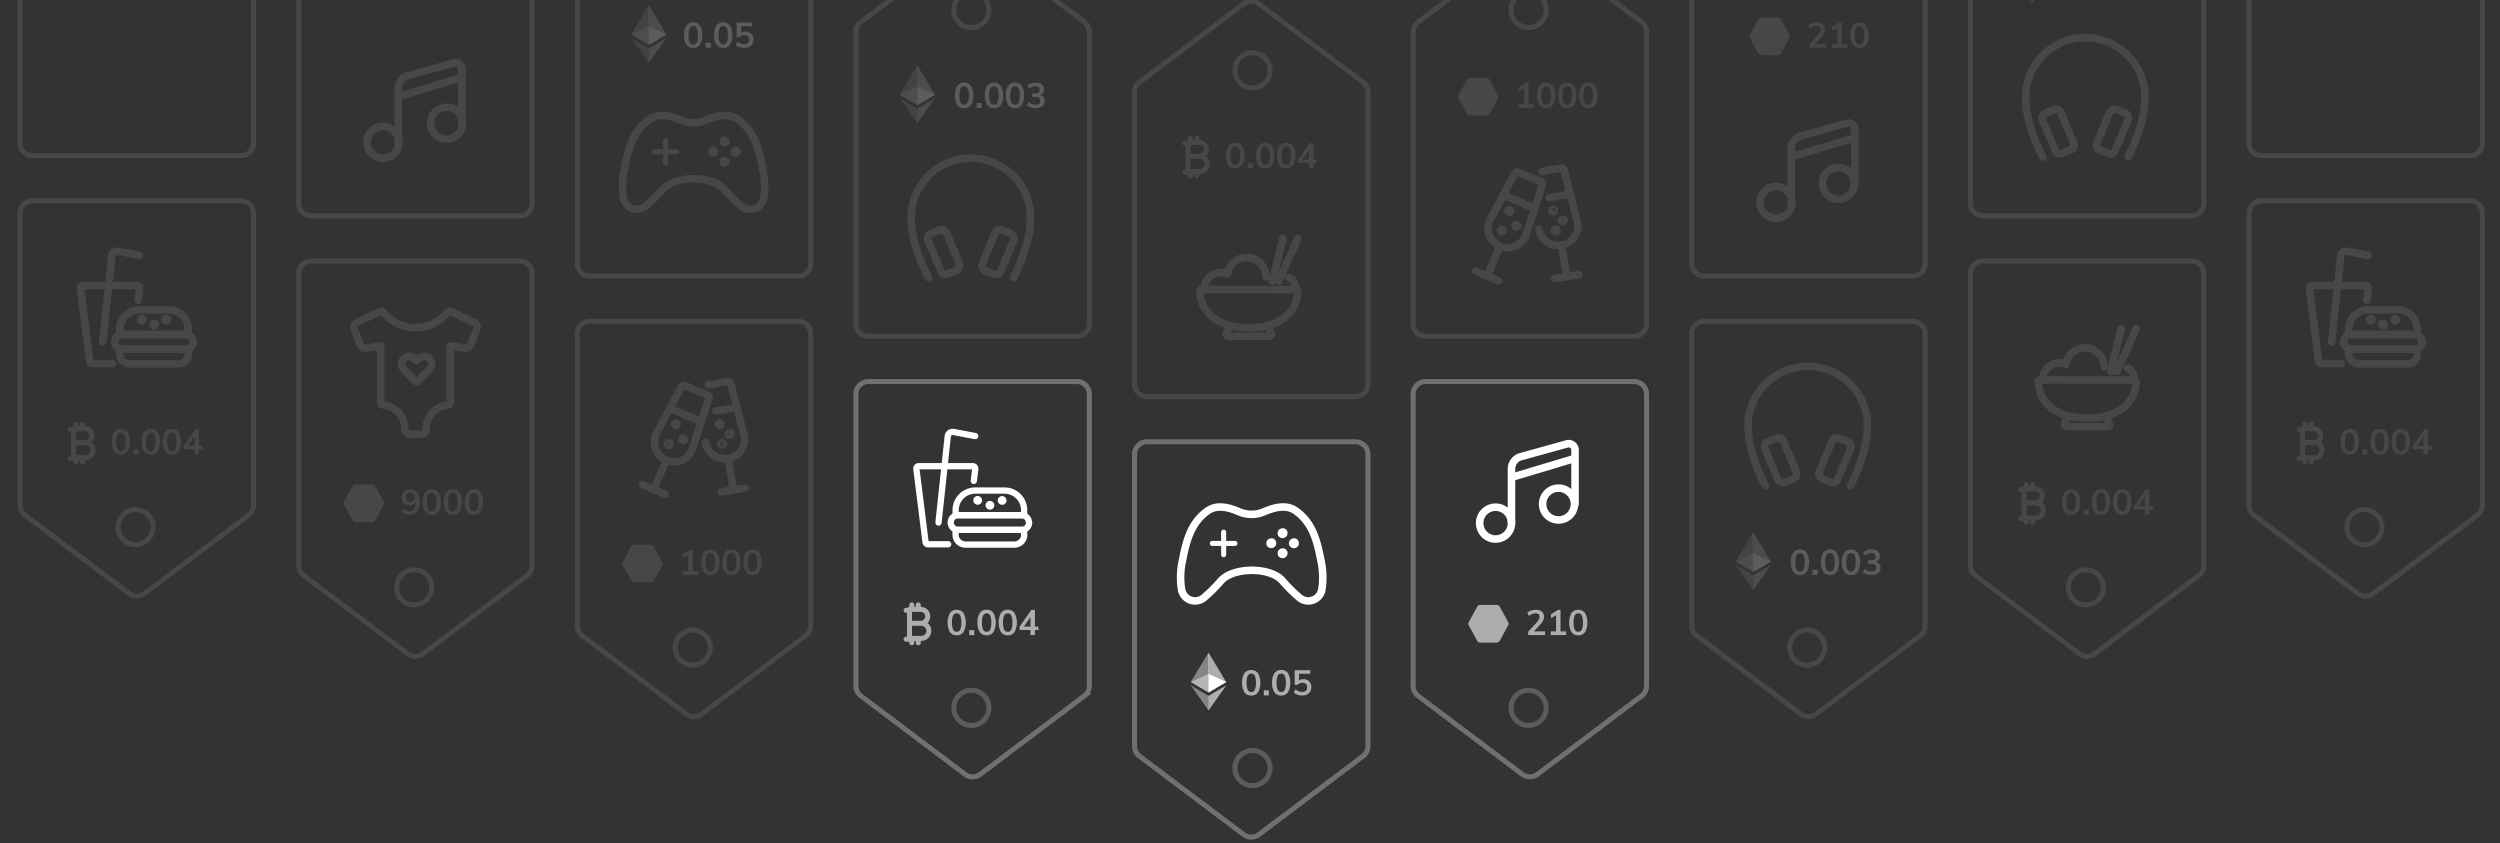 <svg xmlns="http://www.w3.org/2000/svg" viewBox="0 0 996 336">
  <rect x="0" y="0" width="996" height="336" fill="#333333" stroke="none"/>
  <defs>
    <clipPath id="graphic-spend-it-hero">
      <rect width="996" height="336" fill="none"/>
    </clipPath>
  </defs>
  <g clip-path="url(#graphic-spend-it-hero)">
    <path d="M323 249.27V133a5 5 0 0 0-5-5h-83a5 5 0 0 0-5 5v116.27a5 5 0 0 0 2 4l41.5 31.23a5 5 0 0 0 6 0l41.5-31.24a5 5 0 0 0 2-3.99Zm-111-24V109a5 5 0 0 0-5-5h-83a5 5 0 0 0-5 5v116.27a5 5 0 0 0 2 4l41.5 31.23a5 5 0 0 0 6 0l41.5-31.24a5 5 0 0 0 2-3.99Zm555 24V133a5 5 0 0 0-5-5h-83a5 5 0 0 0-5 5v116.27a5 5 0 0 0 2 4l41.5 31.23a5 5 0 0 0 6 0l41.5-31.24a5 5 0 0 0 2-4Zm111-24V109a5 5 0 0 0-5-5h-83a5 5 0 0 0-5 5v116.27a5 5 0 0 0 2 4l41.5 31.23a5 5 0 0 0 6 0l41.5-31.24a5 5 0 0 0 2-4Z" fill="none" stroke="#fff" stroke-width="2" opacity=".1" style="isolation:isolate"/>
    <circle cx="276" cy="258" r="7" fill="none" stroke="#fff" stroke-width="2" opacity=".1" style="isolation:isolate"/>
    <circle cx="165" cy="234" r="7" fill="none" stroke="#fff" stroke-width="2" opacity=".1" style="isolation:isolate"/>
    <circle cx="720" cy="258" r="7" fill="none" stroke="#fff" stroke-width="2" opacity=".1" style="isolation:isolate"/>
    <circle cx="831" cy="234" r="7" fill="none" stroke="#fff" stroke-width="2" opacity=".1" style="isolation:isolate"/>
    <path d="M545 297.27V181a5 5 0 0 0-5-5h-83a5 5 0 0 0-5 5v116.27a5 5 0 0 0 2 4l41.5 31.23a5 5 0 0 0 6 0l41.5-31.24a5 5 0 0 0 2-3.99Z" fill="none" stroke="#fff" stroke-width="2" opacity=".3" style="isolation:isolate"/>
    <path d="M498.5 277.11a3.13 3.13 0 0 1-2.7-1.3 6.41 6.41 0 0 1-.94-3.79 6.5 6.5 0 0 1 .93-3.8 3.47 3.47 0 0 1 5.42 0 8.21 8.21 0 0 1 0 7.59 3.14 3.14 0 0 1-2.71 1.3Zm0-1.4a1.48 1.48 0 0 0 1.42-.88 6.85 6.85 0 0 0 .44-2.83 6.55 6.55 0 0 0-.44-2.78 1.58 1.58 0 0 0-2.83 0 6.35 6.35 0 0 0-.45 2.77 6.66 6.66 0 0 0 .45 2.83 1.48 1.48 0 0 0 1.41.88Zm5-.67h2v2h-2Zm6.94 2.07a3.11 3.11 0 0 1-2.7-1.3 6.41 6.41 0 0 1-.94-3.79 6.5 6.5 0 0 1 .93-3.8 3.12 3.12 0 0 1 2.71-1.3 3.08 3.08 0 0 1 2.7 1.3 8.13 8.13 0 0 1 0 7.59 3.11 3.11 0 0 1-2.7 1.3Zm0-1.4a1.47 1.47 0 0 0 1.41-.88 6.66 6.66 0 0 0 .45-2.83 6.55 6.55 0 0 0-.44-2.78 1.58 1.58 0 0 0-2.83 0 6.35 6.35 0 0 0-.45 2.77 6.66 6.66 0 0 0 .45 2.83 1.48 1.48 0 0 0 1.41.88Zm8.39 1.39a5.78 5.78 0 0 1-1.84-.31 4.32 4.32 0 0 1-1.5-.84l.6-1.32a5.54 5.54 0 0 0 1.36.77 3.92 3.92 0 0 0 1.41.27 2 2 0 0 0 1.43-.46 1.76 1.76 0 0 0 .5-1.35 1.85 1.85 0 0 0-.23-1 1.52 1.52 0 0 0-.65-.63 2.12 2.12 0 0 0-1-.23 2.7 2.7 0 0 0-1.09.23 2.83 2.83 0 0 0-.94.63h-1.08V267h6.2v1.42h-4.48v3.29l-.55-.09a2.93 2.93 0 0 1 1-.77 3.19 3.19 0 0 1 1.33-.26 3.24 3.24 0 0 1 1.64.4 2.89 2.89 0 0 1 1.1 1.12 3.54 3.54 0 0 1-.05 3.4 3 3 0 0 1-1.28 1.15 4.31 4.31 0 0 1-1.94.41Z" fill="#fff" opacity=".6" style="isolation:isolate"/>
    <path d="M717.11 229.11a3.11 3.11 0 0 1-2.7-1.3 6.41 6.41 0 0 1-.94-3.79 6.58 6.58 0 0 1 .92-3.8 3.14 3.14 0 0 1 2.72-1.3 3.11 3.11 0 0 1 2.7 1.3 8.13 8.13 0 0 1 0 7.59 3.13 3.13 0 0 1-2.7 1.3Zm0-1.4a1.48 1.48 0 0 0 1.41-.88A6.66 6.66 0 0 0 719 224a6.34 6.34 0 0 0-.45-2.78 1.58 1.58 0 0 0-2.83 0 6.53 6.53 0 0 0-.44 2.77 6.85 6.85 0 0 0 .44 2.83 1.48 1.48 0 0 0 1.42.88Zm5-.67h2v2h-2v-2Zm6.95 2.07a3.14 3.14 0 0 1-2.71-1.3 8.25 8.25 0 0 1 0-7.59 3.14 3.14 0 0 1 2.72-1.3 3.11 3.11 0 0 1 2.7 1.3 8.13 8.13 0 0 1 0 7.59 3.13 3.13 0 0 1-2.7 1.3Zm0-1.4a1.48 1.48 0 0 0 1.41-.88 6.66 6.66 0 0 0 .45-2.83 6.37 6.37 0 0 0-.45-2.78 1.58 1.58 0 0 0-2.83 0 6.35 6.35 0 0 0-.45 2.77 6.66 6.66 0 0 0 .45 2.83 1.48 1.48 0 0 0 1.42.88Zm8.39 1.4a3.11 3.11 0 0 1-2.7-1.3 6.41 6.41 0 0 1-.94-3.79 6.5 6.5 0 0 1 .93-3.8 3.12 3.12 0 0 1 2.71-1.3 3.08 3.08 0 0 1 2.7 1.3 8.13 8.13 0 0 1 0 7.59 3.11 3.11 0 0 1-2.7 1.3Zm0-1.4a1.49 1.49 0 0 0 1.42-.88 6.85 6.85 0 0 0 .44-2.83 6.55 6.55 0 0 0-.44-2.78 1.5 1.5 0 0 0-1.42-.87 1.48 1.48 0 0 0-1.41.88 6.35 6.35 0 0 0-.45 2.77 6.66 6.66 0 0 0 .45 2.83 1.48 1.48 0 0 0 1.41.88Zm8.21 1.39a6.3 6.3 0 0 1-1.94-.3 4.18 4.18 0 0 1-1.53-.85l.62-1.32a5.17 5.17 0 0 0 1.34.79 4.16 4.16 0 0 0 1.44.25 2.31 2.31 0 0 0 1.43-.36 1.42 1.42 0 0 0 .46-1.17A1.35 1.35 0 0 0 747 225a2.45 2.45 0 0 0-1.47-.36h-1.32v-1.43h1.08a2.39 2.39 0 0 0 1.44-.36 1.26 1.26 0 0 0 .49-1.09 1.35 1.35 0 0 0-.42-1.07 1.73 1.73 0 0 0-1.16-.36 3.91 3.91 0 0 0-1.37.26 4.88 4.88 0 0 0-1.33.77l-.62-1.31a4.16 4.16 0 0 1 1.53-.84 5.76 5.76 0 0 1 1.89-.31 4.14 4.14 0 0 1 1.69.32 2.53 2.53 0 0 1 1.12.93 2.43 2.43 0 0 1 .39 1.38 2.5 2.5 0 0 1-.46 1.53 2.47 2.47 0 0 1-1.3.87v-.14a2.6 2.6 0 0 1 1.49.86 2.43 2.43 0 0 1 .54 1.63 2.5 2.5 0 0 1-1 2.06 4.1 4.1 0 0 1-2.58.74Z" fill="#fff" opacity=".2" style="isolation:isolate"/>
    <circle cx="499" cy="306" r="7" fill="none" stroke="#fff" stroke-width="2" opacity=".2" style="isolation:isolate"/>
    <path d="m481.48 260-.16.52v15.21l.16.16 7-4.18Z" fill="#fff" opacity=".6" style="isolation:isolate"/>
    <path d="m481.46 260-7.06 11.71 7.06 4.18Z" fill="#fff" opacity=".4" style="isolation:isolate"/>
    <path d="m481.5 277.22-.09.11v5.41l.09.26 7.06-9.95Z" fill="#fff" opacity=".6" style="isolation:isolate"/>
    <path d="M481.46 283v-5.78l-7.06-4.17 7.06 9.95Z" fill="#fff" opacity=".4" style="isolation:isolate"/>
    <path d="m481.5 275.88 7.06-4.17-7.06-3.21v7.38Z" fill="#fff"/>
    <path d="m474.4 271.71 7.06 4.17v-7.38l-7.06 3.21Z" fill="#fff" opacity=".4" style="isolation:isolate"/>
    <g opacity=".2" fill="#fff">
      <path d="m698.47 212-.15.52v15.21l.15.16 7.06-4.18Z" opacity=".6" style="isolation:isolate"/>
      <path d="m698.46 212-7.06 11.71 7.06 4.18Z" opacity=".4" style="isolation:isolate"/>
      <path d="m698.5 229.22-.09.11v5.41l.09.26 7.06-9.95Z" opacity=".6" style="isolation:isolate"/>
      <path d="M698.46 235v-5.78l-7.06-4.17Z" opacity=".4" style="isolation:isolate"/>
      <path d="m698.5 227.88 7.06-4.17-7.06-3.21Z"/>
      <path d="m691.4 223.71 7.06 4.17v-7.38Z" opacity=".4" style="isolation:isolate"/>
    </g>
    <path d="M434 273.27V157a5 5 0 0 0-5-5h-83a5 5 0 0 0-5 5v116.27a5 5 0 0 0 2 4l41.5 31.23a5 5 0 0 0 6 0l41.5-31.24a5 5 0 0 0 2-4Z" fill="none" stroke="#fff" stroke-width="2" opacity=".3" style="isolation:isolate"/>
    <path d="M381.14 253.11a3.13 3.13 0 0 1-2.7-1.3 8.17 8.17 0 0 1 0-7.59 3.47 3.47 0 0 1 5.42 0 8.21 8.21 0 0 1 0 7.59 3.14 3.14 0 0 1-2.71 1.3Zm0-1.4a1.48 1.48 0 0 0 1.42-.88A6.66 6.66 0 0 0 383 248a6.34 6.34 0 0 0-.45-2.78 1.58 1.58 0 0 0-2.83 0 6.35 6.35 0 0 0-.45 2.77 6.66 6.66 0 0 0 .45 2.83 1.48 1.48 0 0 0 1.41.88Zm5-.67h2v2h-2v-2Zm6.94 2.07a3.13 3.13 0 0 1-2.7-1.3 6.41 6.41 0 0 1-.94-3.79 6.5 6.5 0 0 1 .93-3.8 3.12 3.12 0 0 1 2.71-1.3 3.08 3.08 0 0 1 2.7 1.3 8.13 8.13 0 0 1 0 7.59 3.11 3.11 0 0 1-2.7 1.3Zm0-1.4a1.48 1.48 0 0 0 1.42-.88 6.85 6.85 0 0 0 .44-2.83 6.55 6.55 0 0 0-.44-2.78 1.58 1.58 0 0 0-2.83 0 6.35 6.35 0 0 0-.45 2.77 6.66 6.66 0 0 0 .45 2.83 1.48 1.48 0 0 0 1.41.88Zm8.4 1.4a3.14 3.14 0 0 1-2.71-1.3 8.25 8.25 0 0 1 0-7.59 3.14 3.14 0 0 1 2.72-1.3 3.11 3.11 0 0 1 2.7 1.3 8.13 8.13 0 0 1 0 7.59 3.13 3.13 0 0 1-2.7 1.3Zm0-1.4a1.48 1.48 0 0 0 1.41-.88 6.66 6.66 0 0 0 .45-2.83 6.37 6.37 0 0 0-.45-2.78 1.58 1.58 0 0 0-2.83 0 6.35 6.35 0 0 0-.45 2.77 6.66 6.66 0 0 0 .45 2.83 1.48 1.48 0 0 0 1.42.88Zm9.06 1.29v-7.74h.42l-3.44 4.94v-.57h6.21V251h-7.52v-1.33l4.66-6.68h1.44v10Z" fill="#fff" opacity=".6" style="isolation:isolate"/>
    <path d="M825.14 205.11a3.13 3.13 0 0 1-2.7-1.3 8.17 8.17 0 0 1 0-7.59 3.47 3.47 0 0 1 5.42 0 8.21 8.21 0 0 1 0 7.59 3.14 3.14 0 0 1-2.71 1.3Zm0-1.4a1.48 1.48 0 0 0 1.42-.88A6.66 6.66 0 0 0 827 200a6.34 6.34 0 0 0-.45-2.78 1.58 1.58 0 0 0-2.83 0 6.35 6.35 0 0 0-.45 2.77 6.66 6.66 0 0 0 .45 2.83 1.48 1.48 0 0 0 1.41.88Zm5-.67h2v2h-2v-2Zm6.94 2.07a3.12 3.12 0 0 1-2.7-1.3 6.41 6.41 0 0 1-.94-3.79 6.5 6.5 0 0 1 .93-3.8 3.12 3.12 0 0 1 2.71-1.3 3.08 3.08 0 0 1 2.7 1.3 8.13 8.13 0 0 1 0 7.59 3.11 3.11 0 0 1-2.7 1.3Zm0-1.4a1.48 1.48 0 0 0 1.42-.88 6.85 6.85 0 0 0 .44-2.83 6.55 6.55 0 0 0-.44-2.78 1.58 1.58 0 0 0-2.83 0 6.35 6.35 0 0 0-.45 2.77 6.66 6.66 0 0 0 .45 2.83 1.48 1.48 0 0 0 1.41.88Zm8.4 1.4a3.14 3.14 0 0 1-2.71-1.3 8.25 8.25 0 0 1 0-7.59 3.47 3.47 0 0 1 5.42 0 8.13 8.13 0 0 1 0 7.59 3.13 3.13 0 0 1-2.7 1.3Zm0-1.4a1.48 1.48 0 0 0 1.41-.88 6.66 6.66 0 0 0 .45-2.83 6.37 6.37 0 0 0-.45-2.78 1.58 1.58 0 0 0-2.83 0 6.35 6.35 0 0 0-.45 2.77 6.66 6.66 0 0 0 .45 2.83 1.48 1.48 0 0 0 1.42.88Zm9.06 1.29v-7.74h.42l-3.44 4.94v-.57h6.21V203h-7.52v-1.33l4.66-6.68h1.44v10Z" fill="#fff" opacity=".1" style="isolation:isolate"/>
    <path d="M362.35 242.78h4.48a2.77 2.77 0 0 1 2.78 2.77h0a2.77 2.77 0 0 1-2.78 2.78h-4.48Zm0 5.55h4.7a3 3 0 0 1 3 3h0a3 3 0 0 1-3 3h-4.7Zm.92-5.91V241m0 15.08v-1.41m2.56-12.25V241m0 15.08v-1.41m-3.41 0H361m1.42-11.53H361" fill="none" stroke="#fff" stroke-linecap="round" stroke-linejoin="round" stroke-width="2" opacity=".6" style="isolation:isolate"/>
    <path d="M806.35 194.78h4.48a2.77 2.77 0 0 1 2.78 2.77h0a2.77 2.77 0 0 1-2.78 2.78h-4.48Zm0 5.55h4.7a3 3 0 0 1 3 3h0a3 3 0 0 1-3 3h-4.7Zm.92-5.91V193m0 15.08v-1.41m2.56-12.25V193m0 15.08v-1.41m-3.41 0H805m1.42-11.53H805" fill="none" stroke="#fff" stroke-linecap="round" stroke-linejoin="round" stroke-width="2" opacity=".1" style="isolation:isolate"/>
    <circle cx="387" cy="282" r="7" fill="none" stroke="#fff" stroke-width="2" opacity=".2" style="isolation:isolate"/>
    <path d="M656 273.27V157a5 5 0 0 0-5-5h-83a5 5 0 0 0-5 5v116.27a5 5 0 0 0 2 4l41.5 31.23a5 5 0 0 0 6 0l41.5-31.24a5 5 0 0 0 2-4Z" fill="none" stroke="#fff" stroke-width="2" opacity=".3" style="isolation:isolate"/>
    <path d="M608.82 253v-1.33l3.38-3.67a6.07 6.07 0 0 0 .87-1.21 2.41 2.41 0 0 0 .28-1.08 1.28 1.28 0 0 0-.4-1 1.6 1.6 0 0 0-1.13-.35 3.9 3.9 0 0 0-1.36.26 5.42 5.42 0 0 0-1.34.77l-.62-1.31a4.16 4.16 0 0 1 1.53-.84 5.69 5.69 0 0 1 1.87-.31 4.24 4.24 0 0 1 1.71.32 2.48 2.48 0 0 1 1.12.94 2.58 2.58 0 0 1 .39 1.44 3.69 3.69 0 0 1-.36 1.63 7.48 7.48 0 0 1-1.23 1.68l-3 3.22-.21-.61h5.22V253Zm11.13-.83v-7.81l.91.2-2.93 1.76v-1.61l2.77-1.71h1v9.14Zm-2.17.83v-1.46h6.16V253Zm11 .11a3.13 3.13 0 0 1-2.7-1.3 8.17 8.17 0 0 1 0-7.59 3.47 3.47 0 0 1 5.42 0 8.13 8.13 0 0 1 0 7.59 3.14 3.14 0 0 1-2.71 1.3Zm0-1.4a1.48 1.48 0 0 0 1.42-.88 6.66 6.66 0 0 0 .45-2.83 6.34 6.34 0 0 0-.45-2.78 1.58 1.58 0 0 0-2.83 0 6.35 6.35 0 0 0-.45 2.77 6.66 6.66 0 0 0 .45 2.83 1.48 1.48 0 0 0 1.41.88Z" fill="#fff" opacity=".6" style="isolation:isolate"/>
    <path d="M595.83 214.75a6.34 6.34 0 1 0-6.33-6.33 6.34 6.34 0 0 0 6.33 6.33Zm25.34-7.6a6.34 6.34 0 0 0 0-12.67h0a6.34 6.34 0 1 0 0 12.67Z" fill="none" stroke="#fff" stroke-linecap="round" stroke-linejoin="round" stroke-width="3"/>
    <path d="M602.17 208.42v-21.59a5.07 5.07 0 0 1 3.46-4.81l18.66-5.18a2.54 2.54 0 0 1 2.21.43 2.51 2.51 0 0 1 1 2v21.54m-25.33-10.61 25.33-7.6" fill="none" stroke="#fff" stroke-linecap="round" stroke-linejoin="round" stroke-width="3"/>
    <g opacity=".1" fill="none" stroke="#fff" stroke-linecap="round" stroke-linejoin="round" stroke-width="3">
      <path d="M707.33 87a6.34 6.34 0 1 0 0-12.67h0a6.34 6.34 0 0 0 0 12.67Zm25.34-7.6a6.34 6.34 0 0 0 0-12.67h0a6.34 6.34 0 1 0 0 12.67Z"/>
      <path d="M713.67 80.67V59.08a5.07 5.07 0 0 1 3.46-4.81l18.66-5.18a2.54 2.54 0 0 1 3.12 1.76 2.65 2.65 0 0 1 .09.68v21.54m-25.33-10.61 25.33-7.6"/>
    </g>
    <g opacity=".1" fill="none" stroke="#fff" stroke-linecap="round" stroke-linejoin="round" stroke-width="3">
      <path d="M152.33 63a6.34 6.34 0 1 0 0-12.67h0a6.34 6.34 0 0 0 0 12.67Zm25.33-7.6a6.34 6.34 0 1 0 0-12.67h0a6.34 6.34 0 0 0 0 12.67Z"/>
      <path d="M158.67 56.67V35.08a5.07 5.07 0 0 1 3.46-4.81l18.66-5.18a2.54 2.54 0 0 1 3.12 1.76 2.65 2.65 0 0 1 .09.68v21.54m-25.33-10.61 25.33-7.6"/>
    </g>
    <g opacity=".1" fill="none" stroke="#fff" stroke-linecap="round" stroke-linejoin="round" stroke-width="3">
      <path d="M850.19 151.37h0a.84.84 0 0 1 .85.85h0c-.49 9.71-9 14.38-19.5 14.38s-19-4.68-19.5-14.39h0a.87.87 0 0 1 .81-.9h0l18.68.05Z"/>
      <path d="m839.19 165.7 1.23 3.17a.84.84 0 0 1-.48 1.09h0a1.13 1.13 0 0 1-.32 0h-16.2a.87.87 0 0 1-.87-.85.7.7 0 0 1 .05-.32l1.25-3.19m21.27-34.6-4.24 17m10.18-17-7.64 17m4.13-1.41a4.24 4.24 0 0 1 2.67 3.94m-36.5.86a6.78 6.78 0 0 1 6.77-6.81h0a6 6 0 0 1 2.63.53h0a7.63 7.63 0 0 1 15.18 1.15"/>
    </g>
    <g opacity=".1" fill="none" stroke="#fff" stroke-linecap="round" stroke-linejoin="round" stroke-width="3">
      <path d="M516.19 115.37h0a.84.84 0 0 1 .85.85h0c-.49 9.71-9 14.38-19.5 14.38s-19-4.68-19.5-14.39h0a.87.87 0 0 1 .81-.9h0l37.36.09Z"/>
      <path d="m505.19 129.7 1.24 3.17a.86.86 0 0 1-.49 1.09h0a1.13 1.13 0 0 1-.32 0h-16.2a.87.87 0 0 1-.87-.85.59.59 0 0 1 .06-.32l1.24-3.19M511.12 95l-4.24 17m10.18-17-7.64 17m4.13-1.4a4.24 4.24 0 0 1 2.67 3.94m-36.51.86a6.8 6.8 0 0 1 6.78-6.81h0a6 6 0 0 1 2.63.53h0a7.63 7.63 0 0 1 15.18 1.15"/>
    </g>
    <circle cx="609" cy="282" r="7" fill="none" stroke="#fff" stroke-width="2" opacity=".2" style="isolation:isolate"/>
    <path d="m600.82 247.8-3.33-6.1a1.35 1.35 0 0 0-1.16-.7h-6.67a1.33 1.33 0 0 0-1.15.7l-3.33 6.1a1.45 1.45 0 0 0 0 1.4l3.33 6.1a1.33 1.33 0 0 0 1.15.7h6.67a1.33 1.33 0 0 0 1.16-.7l3.33-6.1a1.45 1.45 0 0 0 0-1.4Z" fill="#fff" opacity=".6" style="isolation:isolate"/>
    <path d="M487.5 212v9m4.5-4.5h-9" fill="none" stroke="#fff" stroke-linecap="round" stroke-width="2"/>
    <g opacity=".1" fill="none" stroke="#fff" stroke-linecap="round" stroke-linejoin="round" stroke-width="3">
      <path d="M737.29 193.41s6.71-12.47 6.71-23.77a23.78 23.78 0 1 0-47.56.17c0 11.31 6.88 23.72 6.88 23.72"/>
      <path d="m707.72 174.6-3.41 1.4a2.11 2.11 0 0 0-1.13 2.77h0l5.14 12.23a2.11 2.11 0 0 0 2.77 1.13l3.41-1.44a2.12 2.12 0 0 0 1.12-2.77h0l-5.13-12.17a2.12 2.12 0 0 0-2.77-1.13Zm18.22 16.07 3.41 1.44a2.12 2.12 0 0 0 2.77-1.13h0l5.13-12.17a2.12 2.12 0 0 0-1.12-2.77h0l-3.41-1.44a2.11 2.11 0 0 0-2.77 1.13h0l-5.14 12.17a2.11 2.11 0 0 0 1.13 2.77Z"/>
    </g>
    <g opacity=".1" fill="none" stroke="#fff" stroke-linecap="round" stroke-linejoin="round" stroke-width="3">
      <path d="M403.85 110.47s6.75-12.47 6.71-23.78a23.78 23.78 0 0 0-47.56.18c0 11.31 6.88 23.72 6.88 23.72"/>
      <path d="m374.28 91.66-3.41 1.44a2.11 2.11 0 0 0-1.12 2.77l5.13 12.13a2.12 2.12 0 0 0 2.77 1.13h0l3.41-1.44a2.12 2.12 0 0 0 1.13-2.77l-5.14-12.17a2.11 2.11 0 0 0-2.77-1.09Zm18.22 16.07 3.41 1.44a2.12 2.12 0 0 0 2.77-1.13l5.14-12.17a2.12 2.12 0 0 0-1.13-2.77l-3.41-1.44a2.12 2.12 0 0 0-2.77 1.13L391.38 105a2.11 2.11 0 0 0 1.12 2.77Z"/>
    </g>
    <g opacity=".1" fill="none" stroke="#fff" stroke-linecap="round" stroke-linejoin="round" stroke-width="3">
      <path d="M847.85 62.47s6.75-12.47 6.71-23.78a23.78 23.78 0 0 0-47.56.18c0 11.31 6.88 23.72 6.88 23.72"/>
      <path d="m818.28 43.66-3.41 1.44a2.11 2.11 0 0 0-1.12 2.77L818.88 60a2.12 2.12 0 0 0 2.77 1.13l3.41-1.44a2.12 2.12 0 0 0 1.13-2.69h0l-5.14-12.17a2.11 2.11 0 0 0-2.77-1.17Zm18.22 16.07 3.41 1.44a2.12 2.12 0 0 0 2.77-1.17l5.14-12.17a2.12 2.12 0 0 0-1.13-2.77l-3.41-1.44a2.12 2.12 0 0 0-2.77 1.13L835.38 57a2.1 2.1 0 0 0 1.12 2.77Z"/>
    </g>
    <path d="M399.27 198.91h0a.49.49 0 0 1 .49.47.5.5 0 0 1-.49.49.53.53 0 0 1-.51-.49.49.49 0 0 1 .46-.5h0m-9.7 0h0a.49.49 0 0 1 .49.47.5.5 0 0 1-.49.49.51.51 0 0 1-.5-.49.47.47 0 0 1 .45-.5h0m4.94 2h0a.48.48 0 0 1 .49.46.5.5 0 0 1-.49.49.53.53 0 0 1-.51-.49.49.49 0 0 1 .46-.5h0m-6.4-9.23.59-4.76v0a1 1 0 0 0-.86-1.09.25.25 0 0 0-.12 0h-21.49a.94.94 0 0 0-1 .91v.12l3.66 29.24h0a1 1 0 0 0 1 .84h8" fill="none" stroke="#fff" stroke-linecap="round" stroke-linejoin="round" stroke-width="2.5"/>
    <path d="M408.05 205.26h-27.32v-2a7.8 7.8 0 0 1 7.79-7.82h11.68a7.8 7.8 0 0 1 7.81 7.78v2Z" fill="none" stroke="#fff" stroke-linecap="round" stroke-linejoin="round" stroke-width="2.5"/>
    <path d="M410 208.18a2.94 2.94 0 0 1-2.92 2.93h-25.39a2.94 2.94 0 0 1-2.92-2.93v0a2.91 2.91 0 0 1 2.91-2.92H407a2.91 2.91 0 0 1 2.92 2.92Z" fill="none" stroke="#fff" stroke-linecap="round" stroke-linejoin="round" stroke-width="2.5"/>
    <path d="M408.05 213.06a3.92 3.92 0 0 1-3.9 3.9h-19.53a3.92 3.92 0 0 1-3.91-3.92v-1.95H408v2Zm-34.15-4.88 3.68-34.36h0a1.93 1.93 0 0 1 2.14-1.73.5.5 0 0 1 .16 0l8.64 1.64" fill="none" stroke="#fff" stroke-linecap="round" stroke-linejoin="round" stroke-width="2.5"/>
    <g opacity=".1" fill="none" stroke="#fff" stroke-linecap="round" stroke-linejoin="round" stroke-width="3">
      <path d="m265.48 183.32-5 11.67m-4.48-1.92 9 3.84m1.88-34.23 12.57 5.37m-10 .59a.48.48 0 0 0-.53.1.49.49 0 1 0 .79.16.47.47 0 0 0-.26-.26m2.93 5.85a.49.49 0 0 0-.64.26v.09a.49.49 0 0 0 .2.5.49.49 0 1 0 .55-.8h-.08m13.9-5.73a.48.48 0 0 0 .1.53.5.5 0 0 0 .84-.34.5.5 0 0 0-.3-.45h0a.48.48 0 0 0-.37 0 .46.46 0 0 0-.27.26Zm1 7.81a.49.49 0 0 0 .26.64h.09a.49.49 0 0 0 .5-.2.48.48 0 0 0-.13-.68.47.47 0 0 0-.67.13.22.22 0 0 0-.05.08Zm2.93-3.91a.49.49 0 0 0 .1.54.49.49 0 0 0 .69 0l.06-.07a.49.49 0 0 0-.67-.69.55.55 0 0 0-.21.17Zm-23.67 3.78a.49.49 0 0 0-.64.26v.09a.48.48 0 0 0 .38.58.49.49 0 0 0 .58-.37.5.5 0 0 0-.35-.61Z"/>
      <path d="M261.36 173.07 271.55 154a1 1 0 0 1 1.25-.44l9.13 3.91a1 1 0 0 1 .54 1.2l-6.75 20.56a7.81 7.81 0 0 1-14.37-6.14Zm28.74 9.61 2.09 12.52m4.81-.81-9.63 1.61m6.25-33.7-8.38 1.4"/>
      <path d="M281.11 176.26a7.81 7.81 0 0 0 15.31.48 8 8 0 0 0 .1-3.05l-5.41-21A1 1 0 0 0 290 152l-7.63 1.28"/>
    </g>
    <g opacity=".1" fill="none" stroke="#fff" stroke-linecap="round" stroke-linejoin="round" stroke-width="3">
      <path d="m597.47 98.32-5 11.67m-4.47-1.92 9 3.84m1.88-34.23 12.57 5.37m-10 .58a.5.5 0 0 0-.65.64.49.49 0 0 0 .64.27l.08-.05a.48.48 0 0 0 .14-.67.48.48 0 0 0-.21-.19m2.93 5.86a.49.49 0 0 0-.64.26.48.48 0 0 0 .26.64h0a.49.49 0 0 0 .64-.26.49.49 0 0 0-.26-.64m13.9-5.73a.49.49 0 0 0 .25.64.5.5 0 0 0 .38 0 .49.49 0 0 0 .27-.64s0-.05 0-.08a.49.49 0 0 0-.22-.18h0a.49.49 0 0 0-.64.25Zm1 7.81a.48.48 0 0 0 .22.65.47.47 0 0 0 .65-.21v-.06a.49.49 0 0 0-.9-.38Zm2.93-3.91a.49.49 0 0 0 .1.54.49.49 0 0 0 .69 0l.06-.07a.49.49 0 0 0-.13-.68h-.08a.48.48 0 0 0-.64.21Zm-23.67 3.78a.49.49 0 0 0-.44.88h.06a.49.49 0 0 0 .62-.29.5.5 0 0 0-.24-.59Z"/>
      <path d="M593.36 88.07 603.55 69a1 1 0 0 1 1.25-.44l9.12 3.91a1 1 0 0 1 .55 1.2l-6.75 20.56a7.82 7.82 0 0 1-14.37-6.14Zm28.74 9.61 2.09 12.52m4.81-.81-9.63 1.61m6.25-33.7-8.38 1.4"/>
      <path d="M613.11 91.26a7.81 7.81 0 0 0 15.41-2.57l-5.41-21A1 1 0 0 0 622 67l-7.63 1.28"/>
    </g>
    <path d="M274.16 228.17v-7.81l.91.2-2.93 1.76v-1.61l2.78-1.68H276v9.14ZM272 229v-1.46h6.16V229Zm11 .11a3.14 3.14 0 0 1-2.71-1.3 8.25 8.25 0 0 1 0-7.59 3.14 3.14 0 0 1 2.72-1.3 3.11 3.11 0 0 1 2.7 1.3 8.13 8.13 0 0 1 0 7.59 3.13 3.13 0 0 1-2.7 1.3Zm0-1.4a1.48 1.48 0 0 0 1.41-.88 6.66 6.66 0 0 0 .45-2.83 6.34 6.34 0 0 0-.45-2.78 1.58 1.58 0 0 0-2.83 0 6.35 6.35 0 0 0-.45 2.77 6.66 6.66 0 0 0 .45 2.83 1.48 1.48 0 0 0 1.42.88Zm8.39 1.4a3.11 3.11 0 0 1-2.7-1.3 6.41 6.41 0 0 1-.94-3.79 6.5 6.5 0 0 1 .93-3.8 3.12 3.12 0 0 1 2.71-1.3 3.08 3.08 0 0 1 2.7 1.3 8.13 8.13 0 0 1 0 7.59 3.11 3.11 0 0 1-2.7 1.3Zm0-1.4a1.47 1.47 0 0 0 1.41-.88 6.66 6.66 0 0 0 .45-2.83 6.34 6.34 0 0 0-.45-2.78 1.57 1.57 0 0 0-2.82 0 6.35 6.35 0 0 0-.45 2.77 6.66 6.66 0 0 0 .45 2.83 1.48 1.48 0 0 0 1.41.88Zm8.39 1.4a3.13 3.13 0 0 1-2.7-1.3 8.25 8.25 0 0 1 0-7.59 3.14 3.14 0 0 1 2.72-1.3 3.11 3.11 0 0 1 2.7 1.3 8.13 8.13 0 0 1 0 7.59 3.13 3.13 0 0 1-2.7 1.3Zm0-1.4a1.48 1.48 0 0 0 1.42-.88 6.66 6.66 0 0 0 .45-2.83 6.34 6.34 0 0 0-.45-2.78 1.58 1.58 0 0 0-2.83 0 6.35 6.35 0 0 0-.45 2.77 6.66 6.66 0 0 0 .45 2.83 1.48 1.48 0 0 0 1.41.88ZM163.3 194.92a3.54 3.54 0 0 1 2.91 1.27 5.68 5.68 0 0 1 1 3.64 7.44 7.44 0 0 1-.49 2.86 3.93 3.93 0 0 1-1.38 1.81 3.83 3.83 0 0 1-2.19.61 5.54 5.54 0 0 1-1.75-.29 4.45 4.45 0 0 1-1.4-.82l.62-1.31a5.86 5.86 0 0 0 1.33.8 3.64 3.64 0 0 0 1.22.23 1.9 1.9 0 0 0 1.73-1 5.52 5.52 0 0 0 .61-2.84v-.75l.19.35a2.49 2.49 0 0 1-.5 1 2.77 2.77 0 0 1-.94.68 2.92 2.92 0 0 1-1.2.24 3.07 3.07 0 0 1-1.59-.41 2.91 2.91 0 0 1-1.07-1.13 3.36 3.36 0 0 1-.4-1.67 3.29 3.29 0 0 1 .44-1.7 3 3 0 0 1 1.19-1.18 3.48 3.48 0 0 1 1.72-.42Zm.1 1.43a1.68 1.68 0 0 0-1.26.5 1.85 1.85 0 0 0-.46 1.32 1.89 1.89 0 0 0 .46 1.33 1.71 1.71 0 0 0 1.26.49 1.87 1.87 0 0 0 .92-.23 1.53 1.53 0 0 0 .62-.64 2 2 0 0 0 .22-1 1.91 1.91 0 0 0-.22-.95 1.45 1.45 0 0 0-.62-.63 1.67 1.67 0 0 0-.92-.19Zm8.62 8.76a3.14 3.14 0 0 1-2.71-1.3 8.25 8.25 0 0 1 0-7.59 3.14 3.14 0 0 1 2.72-1.3 3.11 3.11 0 0 1 2.7 1.3 8.13 8.13 0 0 1 0 7.59 3.13 3.13 0 0 1-2.7 1.3Zm0-1.4a1.48 1.48 0 0 0 1.41-.88 6.66 6.66 0 0 0 .45-2.83 6.34 6.34 0 0 0-.45-2.78 1.58 1.58 0 0 0-2.83 0 6.35 6.35 0 0 0-.45 2.77 6.66 6.66 0 0 0 .45 2.83 1.48 1.48 0 0 0 1.42.88Zm8.39 1.4a3.12 3.12 0 0 1-2.7-1.3 6.41 6.41 0 0 1-.94-3.79 6.5 6.5 0 0 1 .93-3.8 3.12 3.12 0 0 1 2.71-1.3 3.08 3.08 0 0 1 2.7 1.3 8.13 8.13 0 0 1 0 7.59 3.11 3.11 0 0 1-2.7 1.3Zm0-1.4a1.48 1.48 0 0 0 1.42-.88 6.85 6.85 0 0 0 .44-2.83 6.52 6.52 0 0 0-.44-2.78 1.58 1.58 0 0 0-2.83 0 6.35 6.35 0 0 0-.45 2.77 6.66 6.66 0 0 0 .45 2.83 1.48 1.48 0 0 0 1.41.88Zm8.4 1.4a3.14 3.14 0 0 1-2.71-1.3 8.25 8.25 0 0 1 0-7.59 3.14 3.14 0 0 1 2.72-1.3 3.11 3.11 0 0 1 2.7 1.3 8.13 8.13 0 0 1 0 7.59 3.13 3.13 0 0 1-2.7 1.3Zm0-1.4a1.48 1.48 0 0 0 1.41-.88 6.66 6.66 0 0 0 .45-2.83 6.34 6.34 0 0 0-.45-2.78 1.58 1.58 0 0 0-2.83 0 6.35 6.35 0 0 0-.45 2.77 6.66 6.66 0 0 0 .45 2.83 1.48 1.48 0 0 0 1.42.88Zm75 20.09-3.33-6.1a1.35 1.35 0 0 0-1.16-.7h-6.66a1.33 1.33 0 0 0-1.16.7l-3.33 6.1a1.45 1.45 0 0 0 0 1.4l3.33 6.1a1.33 1.33 0 0 0 1.16.7h6.66a1.33 1.33 0 0 0 1.16-.7l3.33-6.1a1.45 1.45 0 0 0 0-1.4Zm-111-24-3.33-6.1a1.35 1.35 0 0 0-1.16-.7h-6.66a1.33 1.33 0 0 0-1.16.7l-3.33 6.1a1.45 1.45 0 0 0 0 1.4l3.33 6.1a1.33 1.33 0 0 0 1.16.7h6.66a1.33 1.33 0 0 0 1.16-.7l3.33-6.1a1.45 1.45 0 0 0 .01-1.4Z" fill="#fff" opacity=".1" style="isolation:isolate"/>
    <path d="M166.76 151.68a1.09 1.09 0 0 1-.76.32 1.07 1.07 0 0 1-.76-.32l-4.35-4.53a3 3 0 0 1 1.65-5.11 3.05 3.05 0 0 1 2.62.84l.84.84.84-.84a3 3 0 1 1 4.27 4.27l-4.35 4.53Z" fill="none" stroke="#fff" stroke-linecap="round" stroke-linejoin="round" stroke-width="3" opacity=".1" style="isolation:isolate"/>
    <path d="m188.79 128.47-9.17-4.38a1.07 1.07 0 0 0-1.28.32 16.49 16.49 0 0 1-25.68 0 1.06 1.06 0 0 0-1.27-.32l-9.18 4.38a2.13 2.13 0 0 0-1.06 2.7l2.41 6.17a2.12 2.12 0 0 0 2.28 1.33l5.81-.82v22.42a1.08 1.08 0 0 0 1 1.07 9.58 9.58 0 0 1 8.63 9.53 2.13 2.13 0 0 0 2.13 2.13h4.26a2.12 2.12 0 0 0 2.13-2.12h0a9.59 9.59 0 0 1 8.63-9.54 1.07 1.07 0 0 0 1-1.07v-22.42l5.82.82a2.13 2.13 0 0 0 2.29-1.33l2.4-6.18a2.14 2.14 0 0 0-1.07-2.69Z" fill="none" stroke="#fff" stroke-linecap="round" stroke-linejoin="round" stroke-width="3" opacity=".1" style="isolation:isolate"/>
    <path d="M486.36 231.46a59.26 59.26 0 0 1-6.7 6.65 5.47 5.47 0 0 1-8.92-3.21 30.59 30.59 0 0 1 .4-11.79c1.59-8.44 3.67-15.15 10-19.6 3.79-2.67 8.56-1.31 12.52.38a12.5 12.5 0 0 0 9.91 0c4-1.69 8.83-3.08 12.64-.39 6.32 4.45 8.41 11.16 10 19.6a30.8 30.8 0 0 1 .41 11.79 5.47 5.47 0 0 1-8.93 3.21 59.26 59.26 0 0 1-6.7-6.65c-5-5.8-19.89-5.5-24.61 0Z" fill="none" stroke="#fff" stroke-width="3"/>
    <path d="M265.17 56v9m4.5-4.5h-9" fill="none" stroke="#fff" stroke-linecap="round" stroke-width="2" opacity=".1" style="isolation:isolate"/>
    <path d="M264 75.46a60.1 60.1 0 0 1-6.7 6.65 5.47 5.47 0 0 1-8.92-3.21 30.59 30.59 0 0 1 .4-11.79c1.59-8.44 3.67-15.15 10-19.6 3.79-2.67 8.56-1.31 12.51.38a12.53 12.53 0 0 0 9.92 0c4-1.69 8.82-3.08 12.64-.39 6.31 4.45 8.4 11.16 10 19.6a30.59 30.59 0 0 1 .4 11.79 5.47 5.47 0 0 1-8.92 3.21 59.26 59.26 0 0 1-6.7-6.65c-5-5.8-19.89-5.51-24.61 0Z" fill="none" stroke="#fff" stroke-width="3" opacity=".1" style="isolation:isolate"/>
    <path d="M989 201.27V85a5 5 0 0 0-5-5h-83a5 5 0 0 0-5 5v116.27a5 5 0 0 0 2 4l41.5 31.23a5 5 0 0 0 6 0l41.5-31.24a5 5 0 0 0 2-4Z" fill="none" stroke="#fff" stroke-width="2" opacity=".1" style="isolation:isolate"/>
    <path d="M936.14 181.11a3.13 3.13 0 0 1-2.7-1.3 8.17 8.17 0 0 1 0-7.59 3.47 3.47 0 0 1 5.42 0 8.21 8.21 0 0 1 0 7.59 3.14 3.14 0 0 1-2.71 1.3Zm0-1.4a1.48 1.48 0 0 0 1.42-.88A6.66 6.66 0 0 0 938 176a6.34 6.34 0 0 0-.45-2.78 1.58 1.58 0 0 0-2.83 0 6.35 6.35 0 0 0-.45 2.77 6.66 6.66 0 0 0 .45 2.83 1.48 1.48 0 0 0 1.41.88Zm5-.67h2v2h-2v-2Zm6.94 2.07a3.12 3.12 0 0 1-2.7-1.3 6.41 6.41 0 0 1-.94-3.79 6.5 6.5 0 0 1 .93-3.8 3.12 3.12 0 0 1 2.71-1.3 3.08 3.08 0 0 1 2.7 1.3 8.13 8.13 0 0 1 0 7.59 3.11 3.11 0 0 1-2.7 1.3Zm0-1.4a1.48 1.48 0 0 0 1.42-.88 6.85 6.85 0 0 0 .44-2.83 6.55 6.55 0 0 0-.44-2.78 1.58 1.58 0 0 0-2.83 0 6.35 6.35 0 0 0-.45 2.77 6.66 6.66 0 0 0 .45 2.83 1.48 1.48 0 0 0 1.41.88Zm8.4 1.4a3.14 3.14 0 0 1-2.71-1.3 8.25 8.25 0 0 1 0-7.59 3.47 3.47 0 0 1 5.42 0 8.13 8.13 0 0 1 0 7.59 3.13 3.13 0 0 1-2.7 1.3Zm0-1.4a1.48 1.48 0 0 0 1.41-.88 6.66 6.66 0 0 0 .45-2.83 6.37 6.37 0 0 0-.45-2.78 1.58 1.58 0 0 0-2.83 0 6.35 6.35 0 0 0-.45 2.77 6.66 6.66 0 0 0 .45 2.83 1.48 1.48 0 0 0 1.42.88Zm9.06 1.29v-7.74h.42l-3.44 4.94v-.57h6.21V179h-7.52v-1.33l4.66-6.68h1.44v10Z" fill="#fff" opacity=".1" style="isolation:isolate"/>
    <path d="M917.35 170.78h4.48a2.77 2.77 0 0 1 2.78 2.77h0a2.77 2.77 0 0 1-2.78 2.78h-4.48Zm0 5.55h4.7a3 3 0 0 1 3 3h0a3 3 0 0 1-3 3h-4.7Zm.92-5.91V169m0 15.08v-1.41m2.56-12.25V169m0 15.08v-1.41m-3.41 0H916m1.42-11.53H916" fill="none" stroke="#fff" stroke-linecap="round" stroke-linejoin="round" stroke-width="2" opacity=".1" style="isolation:isolate"/>
    <circle cx="942" cy="210" r="7" fill="none" stroke="#fff" stroke-width="2" opacity=".1" style="isolation:isolate"/>
    <g opacity=".1" fill="none" stroke="#fff" stroke-linecap="round" stroke-linejoin="round" stroke-width="3">
      <path d="M954.27 126.91h0a.49.49 0 0 1 .49.47.5.5 0 0 1-.49.49.53.53 0 0 1-.51-.49.49.49 0 0 1 .46-.5h0m-9.7 0h0a.49.49 0 0 1 .49.47.5.5 0 0 1-.49.49.52.52 0 0 1-.5-.49.47.47 0 0 1 .45-.5h0m4.94 2h0a.47.47 0 0 1 .49.46.5.5 0 0 1-.49.49.53.53 0 0 1-.51-.49.49.49 0 0 1 .46-.5h0m-6.4-9.23.59-4.76v0a1 1 0 0 0-.86-1.09.25.25 0 0 0-.12 0h-21.49a.94.94 0 0 0-1 .91v.12l3.67 29.24h0a.94.94 0 0 0 .95.84h8"/>
      <path d="M963 133.26h-27.27v-2a7.8 7.8 0 0 1 7.78-7.82h11.69a7.8 7.8 0 0 1 7.81 7.78Z"/>
      <path d="M965 136.18a3 3 0 0 1-2.93 2.93h-25.38a2.94 2.94 0 0 1-2.92-2.93v0a2.91 2.91 0 0 1 2.91-2.92H962a2.91 2.91 0 0 1 2.92 2.92Z"/>
      <path d="M963.05 141.06a3.92 3.92 0 0 1-3.9 3.9h-19.53a3.91 3.91 0 0 1-3.9-3.92v-1.95H963v2Zm-34.15-4.88 3.68-34.36h0a1.93 1.93 0 0 1 2.14-1.73.5.5 0 0 1 .16 0l8.64 1.64"/>
    </g>
    <path d="M101 201.27V85a5 5 0 0 0-5-5H13a5 5 0 0 0-5 5v116.27a5 5 0 0 0 2 4l41.5 31.23a5 5 0 0 0 6 0L99 205.26a5 5 0 0 0 2-3.99Z" fill="none" stroke="#fff" stroke-width="2" opacity=".1" style="isolation:isolate"/>
    <path d="M48.14 181.11a3.13 3.13 0 0 1-2.7-1.3 8.17 8.17 0 0 1 0-7.59 3.47 3.47 0 0 1 5.42 0 8.21 8.21 0 0 1 0 7.59 3.14 3.14 0 0 1-2.71 1.3Zm0-1.4a1.48 1.48 0 0 0 1.42-.88A6.66 6.66 0 0 0 50 176a6.34 6.34 0 0 0-.45-2.78 1.58 1.58 0 0 0-2.83 0 6.35 6.35 0 0 0-.45 2.77 6.66 6.66 0 0 0 .45 2.83 1.48 1.48 0 0 0 1.41.88Zm5-.67h2v2h-2v-2Zm6.94 2.07a3.13 3.13 0 0 1-2.7-1.3 6.41 6.41 0 0 1-.94-3.79 6.5 6.5 0 0 1 .93-3.8 3.12 3.12 0 0 1 2.71-1.3 3.08 3.08 0 0 1 2.7 1.3 8.13 8.13 0 0 1 0 7.59 3.11 3.11 0 0 1-2.7 1.3Zm0-1.4a1.48 1.48 0 0 0 1.42-.88 6.85 6.85 0 0 0 .44-2.83 6.55 6.55 0 0 0-.44-2.78 1.58 1.58 0 0 0-2.83 0 6.35 6.35 0 0 0-.45 2.77 6.66 6.66 0 0 0 .45 2.83 1.48 1.48 0 0 0 1.41.88Zm8.4 1.4a3.14 3.14 0 0 1-2.71-1.3 8.25 8.25 0 0 1 0-7.59 3.47 3.47 0 0 1 5.42 0 8.13 8.13 0 0 1 0 7.59 3.13 3.13 0 0 1-2.7 1.3Zm0-1.4a1.48 1.48 0 0 0 1.41-.88 6.66 6.66 0 0 0 .45-2.83 6.37 6.37 0 0 0-.45-2.78 1.58 1.58 0 0 0-2.83 0 6.35 6.35 0 0 0-.45 2.77 6.66 6.66 0 0 0 .45 2.83 1.48 1.48 0 0 0 1.42.88Zm9.03 1.29v-7.74h.42l-3.44 4.94v-.57h6.21V179h-7.51v-1.33l4.66-6.67h1.44v10Z" fill="#fff" opacity=".1" style="isolation:isolate"/>
    <path d="M29.35 170.78h4.48a2.77 2.77 0 0 1 2.78 2.77h0a2.77 2.77 0 0 1-2.78 2.78h-4.48Zm0 5.55h4.7a3 3 0 0 1 3 3h0a3 3 0 0 1-3 3h-4.7v-6Zm.92-5.91V169m0 15.08v-1.41m2.56-12.25V169m0 15.08v-1.41m-3.41 0H28m1.42-11.53H28" fill="none" stroke="#fff" stroke-linecap="round" stroke-linejoin="round" stroke-width="2" opacity=".1" style="isolation:isolate"/>
    <circle cx="54" cy="210" r="7" fill="none" stroke="#fff" stroke-width="2" opacity=".1" style="isolation:isolate"/>
    <g opacity=".1" fill="none" stroke="#fff" stroke-linecap="round" stroke-linejoin="round" stroke-width="3">
      <path d="M66.27 126.91h0a.49.49 0 0 1 .49.47.5.5 0 0 1-.49.49.53.53 0 0 1-.51-.49.49.49 0 0 1 .46-.5h0m-9.7 0h0a.49.49 0 0 1 .49.47.5.5 0 0 1-.49.49.53.53 0 0 1-.51-.49.49.49 0 0 1 .47-.5h0m4.94 2h0a.48.48 0 0 1 .49.46.5.5 0 0 1-.49.49.53.53 0 0 1-.51-.49.49.49 0 0 1 .46-.5h0m-6.4-9.23.59-4.76v0a1 1 0 0 0-.86-1.09.25.25 0 0 0-.12 0h-21.5a.94.94 0 0 0-1 .91v.12L35.75 144h0a.93.93 0 0 0 1 .84h8"/>
      <path d="M75 133.26H47.73v-2a7.8 7.8 0 0 1 7.78-7.82H67.2a7.8 7.8 0 0 1 7.8 7.82Z"/>
      <path d="M77 136.18a3 3 0 0 1-2.93 2.93H48.69a2.94 2.94 0 0 1-2.92-2.93v0a2.91 2.91 0 0 1 2.91-2.92H74a2.91 2.91 0 0 1 3 2.9h0Z"/>
      <path d="M75.05 141.06a3.92 3.92 0 0 1-3.9 3.9H51.62a3.92 3.92 0 0 1-3.91-3.96v-1.95H75v2Zm-34.15-4.88 3.68-34.36h0a1.93 1.93 0 0 1 2.14-1.73.5.5 0 0 1 .16 0l8.64 1.64"/>
    </g>
    <circle cx="387" cy="4" r="7" fill="none" stroke="#fff" stroke-width="2" opacity=".1" style="isolation:isolate"/>
    <path d="M720.82 19v-1.33L724.2 14a6.07 6.07 0 0 0 .87-1.21 2.41 2.41 0 0 0 .28-1.08 1.28 1.28 0 0 0-.4-1 1.64 1.64 0 0 0-1.13-.35 3.9 3.9 0 0 0-1.36.26 5.42 5.42 0 0 0-1.34.77l-.62-1.31a4.16 4.16 0 0 1 1.5-.85 5.69 5.69 0 0 1 1.87-.31 4.24 4.24 0 0 1 1.71.32 2.48 2.48 0 0 1 1.12.94 2.58 2.58 0 0 1 .39 1.44 3.69 3.69 0 0 1-.36 1.63 7.48 7.48 0 0 1-1.23 1.68l-3 3.22-.21-.61h5.22V19Zm11.18-.83v-7.81l.91.2-2.93 1.76v-1.61L732.7 9h1v9.14Zm-2.17.83v-1.46h6.16V19Zm11 .11a3.13 3.13 0 0 1-2.7-1.3 6.48 6.48 0 0 1-.94-3.79 6.5 6.5 0 0 1 .93-3.8 3.47 3.47 0 0 1 5.42 0 6.47 6.47 0 0 1 .94 3.78 6.53 6.53 0 0 1-.94 3.81 3.14 3.14 0 0 1-2.74 1.3Zm0-1.4a1.48 1.48 0 0 0 1.42-.88 6.66 6.66 0 0 0 .45-2.83 6.37 6.37 0 0 0-.45-2.78 1.58 1.58 0 0 0-2.83 0 6.35 6.35 0 0 0-.45 2.77 6.66 6.66 0 0 0 .45 2.83 1.48 1.48 0 0 0 1.38.89Zm-28-3.91-3.33-6.1a1.35 1.35 0 0 0-1.16-.7h-6.67a1.33 1.33 0 0 0-1.15.7l-3.33 6.1a1.45 1.45 0 0 0 0 1.4l3.33 6.1a1.33 1.33 0 0 0 1.15.7h6.67a1.33 1.33 0 0 0 1.16-.7l3.33-6.1a1.45 1.45 0 0 0-.01-1.4Z" fill="#fff" opacity=".1" style="isolation:isolate"/>
    <circle cx="609" cy="4" r="7" fill="none" stroke="#fff" stroke-width="2" opacity=".1" style="isolation:isolate"/>
    <path d="M607.16 42.17v-7.81l.91.2-2.93 1.76v-1.61l2.78-1.71H609v9.14ZM605 43v-1.46h6.16V43Zm11 .11a3.14 3.14 0 0 1-2.71-1.3 6.48 6.48 0 0 1-.93-3.79 6.5 6.5 0 0 1 .92-3.8 3.14 3.14 0 0 1 2.72-1.3 3.11 3.11 0 0 1 2.7 1.3 6.47 6.47 0 0 1 .94 3.78 6.53 6.53 0 0 1-.94 3.81 3.13 3.13 0 0 1-2.7 1.3Zm0-1.4a1.48 1.48 0 0 0 1.41-.88 6.66 6.66 0 0 0 .45-2.83 6.34 6.34 0 0 0-.45-2.78 1.58 1.58 0 0 0-2.83 0 6.35 6.35 0 0 0-.45 2.77 6.66 6.66 0 0 0 .45 2.83 1.48 1.48 0 0 0 1.42.89Zm8.39 1.4a3.11 3.11 0 0 1-2.7-1.3 6.41 6.41 0 0 1-.94-3.79 6.5 6.5 0 0 1 .93-3.8 3.12 3.12 0 0 1 2.71-1.3 3.08 3.08 0 0 1 2.7 1.3 6.39 6.39 0 0 1 .94 3.78 6.45 6.45 0 0 1-.94 3.81 3.11 3.11 0 0 1-2.68 1.3Zm0-1.4a1.49 1.49 0 0 0 1.42-.88 6.85 6.85 0 0 0 .44-2.83 6.52 6.52 0 0 0-.44-2.78 1.5 1.5 0 0 0-1.42-.87 1.48 1.48 0 0 0-1.41.88 6.35 6.35 0 0 0-.45 2.77 6.66 6.66 0 0 0 .45 2.83 1.48 1.48 0 0 0 1.43.88Zm8.39 1.4a3.13 3.13 0 0 1-2.7-1.3 6.48 6.48 0 0 1-.94-3.79 6.5 6.5 0 0 1 .93-3.8 3.47 3.47 0 0 1 5.42 0 6.47 6.47 0 0 1 .94 3.78 6.53 6.53 0 0 1-.94 3.81 3.14 3.14 0 0 1-2.69 1.3Zm0-1.4a1.48 1.48 0 0 0 1.42-.88 6.66 6.66 0 0 0 .45-2.83 6.34 6.34 0 0 0-.45-2.78 1.58 1.58 0 0 0-2.83 0 6.35 6.35 0 0 0-.45 2.77 6.66 6.66 0 0 0 .45 2.83 1.48 1.48 0 0 0 1.43.89Zm-36-3.91-3.33-6.1a1.35 1.35 0 0 0-1.16-.7h-6.67a1.33 1.33 0 0 0-1.15.7l-3.33 6.1a1.45 1.45 0 0 0 0 1.4l3.33 6.1a1.33 1.33 0 0 0 1.15.7h6.67a1.33 1.33 0 0 0 1.16-.7l3.33-6.1a1.45 1.45 0 0 0 .04-1.4Z" fill="#fff" opacity=".1" style="isolation:isolate"/>
    <circle cx="499" cy="28" r="7" fill="none" stroke="#fff" stroke-width="2" opacity=".1" style="isolation:isolate"/>
    <path d="M452 36.73V153a5 5 0 0 0 5 5h83a5 5 0 0 0 5-5V36.73a5 5 0 0 0-2-4L501.51 1.51a5 5 0 0 0-6 0L454 32.74a5 5 0 0 0-2 3.99Zm111-24V129a5 5 0 0 0 5 5h83a5 5 0 0 0 5-5V12.73a5 5 0 0 0-2-4L612.5-22.5a5 5 0 0 0-6 0L565 8.74a5 5 0 0 0-2 3.99Zm111-24V105a5 5 0 0 0 5 5h83a5 5 0 0 0 5-5V-11.27a5 5 0 0 0-2-4L723.5-46.5a5 5 0 0 0-6 0L676-15.26a5 5 0 0 0-2 3.99Zm-555-24V81a5 5 0 0 0 5 5h83a5 5 0 0 0 5-5V-35.27a5 5 0 0 0-2-4L168.5-70.5a5 5 0 0 0-6 0L121-39.26a5 5 0 0 0-2 3.99Zm-111-24V57a5 5 0 0 0 5 5h83a5 5 0 0 0 5-5V-59.27a5 5 0 0 0-2-4L57.51-94.49a5 5 0 0 0-6 0L10-63.26a5 5 0 0 0-2 3.99Zm888 0V57a5 5 0 0 0 5 5h83a5 5 0 0 0 5-5V-59.27a5 5 0 0 0-2-4L945.5-94.5a5 5 0 0 0-6 0L898-63.26a5 5 0 0 0-2 3.99Zm-555 72V129a5 5 0 0 0 5 5h83a5 5 0 0 0 5-5V12.73a5 5 0 0 0-2-4L390.5-22.5a5 5 0 0 0-6 0L343 8.74a5 5 0 0 0-2 3.99Zm444-48V81a5 5 0 0 0 5 5h83a5 5 0 0 0 5-5V-35.27a5 5 0 0 0-2-4L834.5-70.5a5 5 0 0 0-6 0L787-39.26a5 5 0 0 0-2 3.99Zm-555 24V105a5 5 0 0 0 5 5h83a5 5 0 0 0 5-5V-11.27a5 5 0 0 0-2-4L279.5-46.5a5 5 0 0 0-6 0L232-15.26a5 5 0 0 0-2 3.99Z" fill="none" stroke="#fff" stroke-width="2" opacity=".1" style="isolation:isolate"/>
    <path d="M492.14 67.11a3.12 3.12 0 0 1-2.7-1.3 6.41 6.41 0 0 1-.94-3.81 6.5 6.5 0 0 1 .93-3.8 3.12 3.12 0 0 1 2.71-1.3 3.08 3.08 0 0 1 2.7 1.3 6.39 6.39 0 0 1 .94 3.78 6.45 6.45 0 0 1-.94 3.81 3.11 3.11 0 0 1-2.7 1.3Zm0-1.4a1.46 1.46 0 0 0 1.41-.88A6.66 6.66 0 0 0 494 62a6.34 6.34 0 0 0-.45-2.78 1.57 1.57 0 0 0-2.82 0 6.35 6.35 0 0 0-.45 2.77 6.66 6.66 0 0 0 .45 2.83 1.48 1.48 0 0 0 1.41.89Zm5-.67h2v2h-2Zm6.94 2.07a3.11 3.11 0 0 1-2.7-1.3 6.41 6.41 0 0 1-.94-3.79 6.58 6.58 0 0 1 .92-3.8 3.14 3.14 0 0 1 2.72-1.3 3.08 3.08 0 0 1 2.7 1.3 6.39 6.39 0 0 1 .94 3.78 6.45 6.45 0 0 1-.94 3.81 3.11 3.11 0 0 1-2.7 1.3Zm0-1.4a1.48 1.48 0 0 0 1.41-.88 6.66 6.66 0 0 0 .45-2.83 6.34 6.34 0 0 0-.45-2.78 1.49 1.49 0 0 0-1.41-.87 1.47 1.47 0 0 0-1.41.88 6.35 6.35 0 0 0-.45 2.77 6.66 6.66 0 0 0 .45 2.83 1.47 1.47 0 0 0 1.38.88Zm8.39 1.4a3.13 3.13 0 0 1-2.7-1.3 6.48 6.48 0 0 1-.97-3.81 6.5 6.5 0 0 1 .93-3.8 3.47 3.47 0 0 1 5.42 0 6.47 6.47 0 0 1 .93 3.78 6.53 6.53 0 0 1-.93 3.81 3.14 3.14 0 0 1-2.71 1.32Zm0-1.4a1.48 1.48 0 0 0 1.42-.88 6.66 6.66 0 0 0 .45-2.83 6.34 6.34 0 0 0-.45-2.78 1.58 1.58 0 0 0-2.83 0 6.35 6.35 0 0 0-.45 2.77 6.66 6.66 0 0 0 .45 2.83 1.48 1.48 0 0 0 1.38.89Zm9.04 1.29v-7.74h.42l-3.44 4.94v-.57h6.2V65h-7.52v-1.29l4.68-6.71h1.44v10Z" fill="#fff" opacity=".1" style="isolation:isolate"/>
    <path d="M473.35 56.78h4.48a2.78 2.78 0 0 1 2.78 2.77h0a2.78 2.78 0 0 1-2.78 2.78h-4.48Zm0 5.55H478a3 3 0 0 1 3 3h0a3 3 0 0 1-3 3h-4.69v-6Zm.92-5.91V55m0 15.08v-1.41m2.56-12.25V55m0 15.08v-1.41m-3.41 0H472m1.42-11.53H472" fill="none" stroke="#fff" stroke-linecap="round" stroke-linejoin="round" stroke-width="2" opacity=".1" style="isolation:isolate"/>
    <path d="M384.11 43.11a3.11 3.11 0 0 1-2.7-1.3 6.41 6.41 0 0 1-.94-3.79 6.58 6.58 0 0 1 .92-3.8 3.14 3.14 0 0 1 2.72-1.3 3.11 3.11 0 0 1 2.7 1.3 6.39 6.39 0 0 1 .94 3.78 6.45 6.45 0 0 1-.94 3.81 3.12 3.12 0 0 1-2.7 1.3Zm0-1.4a1.48 1.48 0 0 0 1.41-.88A6.66 6.66 0 0 0 386 38a6.34 6.34 0 0 0-.45-2.78 1.58 1.58 0 0 0-2.83 0 6.53 6.53 0 0 0-.44 2.77 6.85 6.85 0 0 0 .44 2.83 1.48 1.48 0 0 0 1.39.89Zm5-.67h2v2h-2Zm6.89 2.07a3.14 3.14 0 0 1-2.71-1.3 6.48 6.48 0 0 1-.93-3.79 6.5 6.5 0 0 1 .92-3.8 3.14 3.14 0 0 1 2.72-1.3 3.11 3.11 0 0 1 2.7 1.3 6.47 6.47 0 0 1 .94 3.78 6.53 6.53 0 0 1-.94 3.81 3.13 3.13 0 0 1-2.7 1.3Zm0-1.4a1.48 1.48 0 0 0 1.41-.88 6.66 6.66 0 0 0 .45-2.83 6.34 6.34 0 0 0-.45-2.78 1.58 1.58 0 0 0-2.83 0 6.35 6.35 0 0 0-.45 2.77 6.66 6.66 0 0 0 .45 2.83 1.48 1.48 0 0 0 1.42.89Zm8.39 1.4a3.11 3.11 0 0 1-2.7-1.3 6.41 6.41 0 0 1-.94-3.79 6.5 6.5 0 0 1 .93-3.8 3.12 3.12 0 0 1 2.71-1.3 3.08 3.08 0 0 1 2.7 1.3 6.39 6.39 0 0 1 .94 3.78 6.45 6.45 0 0 1-.94 3.81 3.11 3.11 0 0 1-2.7 1.3Zm0-1.4a1.47 1.47 0 0 0 1.41-.88 6.66 6.66 0 0 0 .45-2.83 6.34 6.34 0 0 0-.45-2.78 1.57 1.57 0 0 0-2.82 0 6.35 6.35 0 0 0-.45 2.77 6.66 6.66 0 0 0 .45 2.83 1.48 1.48 0 0 0 1.43.89Zm8.21 1.39a6.3 6.3 0 0 1-1.94-.3 4.18 4.18 0 0 1-1.53-.85l.62-1.32a5.17 5.17 0 0 0 1.34.79 4.16 4.16 0 0 0 1.44.25 2.31 2.31 0 0 0 1.43-.36 1.42 1.42 0 0 0 .46-1.17A1.35 1.35 0 0 0 414 39a2.45 2.45 0 0 0-1.47-.36h-1.32v-1.41h1.08a2.39 2.39 0 0 0 1.44-.36 1.28 1.28 0 0 0 .49-1.09 1.35 1.35 0 0 0-.42-1.07 1.73 1.73 0 0 0-1.16-.36 3.87 3.87 0 0 0-1.37.26 4.88 4.88 0 0 0-1.33.77l-.62-1.31a4.16 4.16 0 0 1 1.53-.84 5.76 5.76 0 0 1 1.89-.31 4.18 4.18 0 0 1 1.69.32 2.46 2.46 0 0 1 1.12.93 2.43 2.43 0 0 1 .39 1.38 2.5 2.5 0 0 1-.46 1.53 2.47 2.47 0 0 1-1.3.87v-.14a2.6 2.6 0 0 1 1.5.86 2.42 2.42 0 0 1 .53 1.63 2.49 2.49 0 0 1-1 2.06 4.12 4.12 0 0 1-2.58.74Zm-136.42-24a3.11 3.11 0 0 1-2.7-1.3 6.41 6.41 0 0 1-.94-3.79 6.58 6.58 0 0 1 .92-3.8 3.15 3.15 0 0 1 2.72-1.3 3.08 3.08 0 0 1 2.7 1.3 6.39 6.39 0 0 1 .94 3.78 6.45 6.45 0 0 1-.94 3.81 3.11 3.11 0 0 1-2.7 1.3Zm0-1.4a1.47 1.47 0 0 0 1.41-.88 6.66 6.66 0 0 0 .45-2.83 6.37 6.37 0 0 0-.45-2.78 1.57 1.57 0 0 0-2.82 0 6.35 6.35 0 0 0-.45 2.77 6.66 6.66 0 0 0 .45 2.83 1.48 1.48 0 0 0 1.43.9Zm5-.67h2v2h-2Zm6.94 2.07a3.11 3.11 0 0 1-2.7-1.3 6.41 6.41 0 0 1-.94-3.79 6.58 6.58 0 0 1 .92-3.8 3.14 3.14 0 0 1 2.72-1.3 3.11 3.11 0 0 1 2.7 1.3 6.39 6.39 0 0 1 .94 3.78 6.45 6.45 0 0 1-.94 3.81 3.12 3.12 0 0 1-2.7 1.3Zm0-1.4a1.48 1.48 0 0 0 1.41-.88A6.66 6.66 0 0 0 290 14a6.37 6.37 0 0 0-.45-2.78 1.58 1.58 0 0 0-2.83 0 6.53 6.53 0 0 0-.44 2.77 6.85 6.85 0 0 0 .44 2.83 1.48 1.48 0 0 0 1.39.89Zm8.39 1.39a5.84 5.84 0 0 1-1.85-.31 4.36 4.36 0 0 1-1.49-.84l.6-1.32a5.35 5.35 0 0 0 1.36.77 3.84 3.84 0 0 0 1.41.27 2 2 0 0 0 1.43-.46 1.76 1.76 0 0 0 .5-1.35 2 2 0 0 0-.23-1 1.58 1.58 0 0 0-.65-.63 2.07 2.07 0 0 0-1-.23 2.78 2.78 0 0 0-1.1.23 2.69 2.69 0 0 0-.93.63h-1.08V9h6.24v1.42h-4.48v3.29l-.54-.09a2.8 2.8 0 0 1 1-.77 3.55 3.55 0 0 1 3 .14 2.85 2.85 0 0 1 1.11 1.12 3.33 3.33 0 0 1 .4 1.67 3.22 3.22 0 0 1-.46 1.73 2.94 2.94 0 0 1-1.27 1.15 4.32 4.32 0 0 1-1.95.41Z" fill="#fff" opacity=".2" style="isolation:isolate"/>
    <g opacity=".2" fill="#fff">
      <path d="m365.48 26-.16.52v15.21l.16.16 7-4.18Z" opacity=".6" style="isolation:isolate"/>
      <path d="m365.46 26-7.06 11.71 7.06 4.18Z" opacity=".4" style="isolation:isolate"/>
      <path d="m365.5 43.22-.09.11v5.41l.09.26 7.06-10Z" opacity=".6" style="isolation:isolate"/>
      <path d="M365.46 49v-5.78l-7.06-4.17Z" opacity=".4" style="isolation:isolate"/>
      <path d="m365.5 41.88 7.06-4.17-7.06-3.21Z"/>
      <path d="m358.4 37.71 7.06 4.17V34.5l-7.06 3.21Z" opacity=".4" style="isolation:isolate"/>
    </g>
    <g opacity=".2" fill="#fff">
      <path d="m258.48 2-.16.52v15.21l.16.16 7-4.18Z" opacity=".6" style="isolation:isolate"/>
      <path d="m258.46 2-7.06 11.71 7.06 4.18Z" opacity=".4" style="isolation:isolate"/>
      <path d="m258.5 19.22-.09.11v5.41l.09.26 7.06-9.95Z" opacity=".6" style="isolation:isolate"/>
      <path d="M258.46 25v-5.78l-7.06-4.17Z" opacity=".4" style="isolation:isolate"/>
      <path d="m258.5 17.88 7.06-4.17-7.06-3.21Z"/>
      <path d="m251.4 13.71 7.06 4.17V10.5l-7.06 3.21Z" opacity=".4" style="isolation:isolate"/>
    </g>
    <g opacity=".2" fill="#fff">
      <path d="m809.5-4.78-.09.11V.74l.09.26 7.06-9.95Z" opacity=".6" style="isolation:isolate"/>
      <path d="M809.46 1v-5.78l-7.06-4.17Z" opacity=".4" style="isolation:isolate"/>
    </g>
    <path d="M511.18 212a.48.48 0 0 0-.53.1.49.49 0 0 0 0 .7h.06a.49.49 0 0 0 .68-.67.46.46 0 0 0-.21-.18" fill="none" stroke="#fff" stroke-linecap="round" stroke-linejoin="round" stroke-width="3"/>
    <path d="M288.85 56a.49.49 0 0 0-.54.1.5.5 0 0 0 0 .69.49.49 0 0 0 .71-.68.57.57 0 0 0-.16-.11" fill="none" stroke="#fff" stroke-linecap="round" stroke-linejoin="round" stroke-width="3" opacity=".1" style="isolation:isolate"/>
    <path d="M511.18 220a.48.48 0 0 0-.53.1.49.49 0 0 0 0 .7h.06a.49.49 0 0 0 .68-.67.46.46 0 0 0-.21-.18" fill="none" stroke="#fff" stroke-linecap="round" stroke-linejoin="round" stroke-width="3"/>
    <path d="M288.85 64a.49.49 0 0 0-.54.1.5.5 0 0 0 0 .69.49.49 0 0 0 .71-.68.57.57 0 0 0-.16-.11" fill="none" stroke="#fff" stroke-linecap="round" stroke-linejoin="round" stroke-width="3" opacity=".1" style="isolation:isolate"/>
    <path d="M506.68 216a.48.48 0 0 0-.53.1.49.49 0 0 0 0 .7h.06a.49.49 0 0 0 .68-.67.46.46 0 0 0-.21-.18" fill="none" stroke="#fff" stroke-linecap="round" stroke-linejoin="round" stroke-width="3"/>
    <path d="M284.35 60a.49.49 0 0 0-.54.1.5.5 0 0 0 0 .69.49.49 0 0 0 .71-.68.57.57 0 0 0-.16-.11" fill="none" stroke="#fff" stroke-linecap="round" stroke-linejoin="round" stroke-width="3" opacity=".1" style="isolation:isolate"/>
    <path d="M515.68 216a.48.48 0 0 0-.53.1.49.49 0 0 0 0 .7h.06a.48.48 0 0 0 .68-.67.46.46 0 0 0-.21-.18" fill="none" stroke="#fff" stroke-linecap="round" stroke-linejoin="round" stroke-width="3"/>
    <path d="M293.35 60a.49.49 0 0 0-.54.1.5.5 0 0 0 0 .69.49.49 0 0 0 .71-.68.57.57 0 0 0-.16-.11" fill="none" stroke="#fff" stroke-linecap="round" stroke-linejoin="round" stroke-width="3" opacity=".1" style="isolation:isolate"/>
  </g>
</svg>
